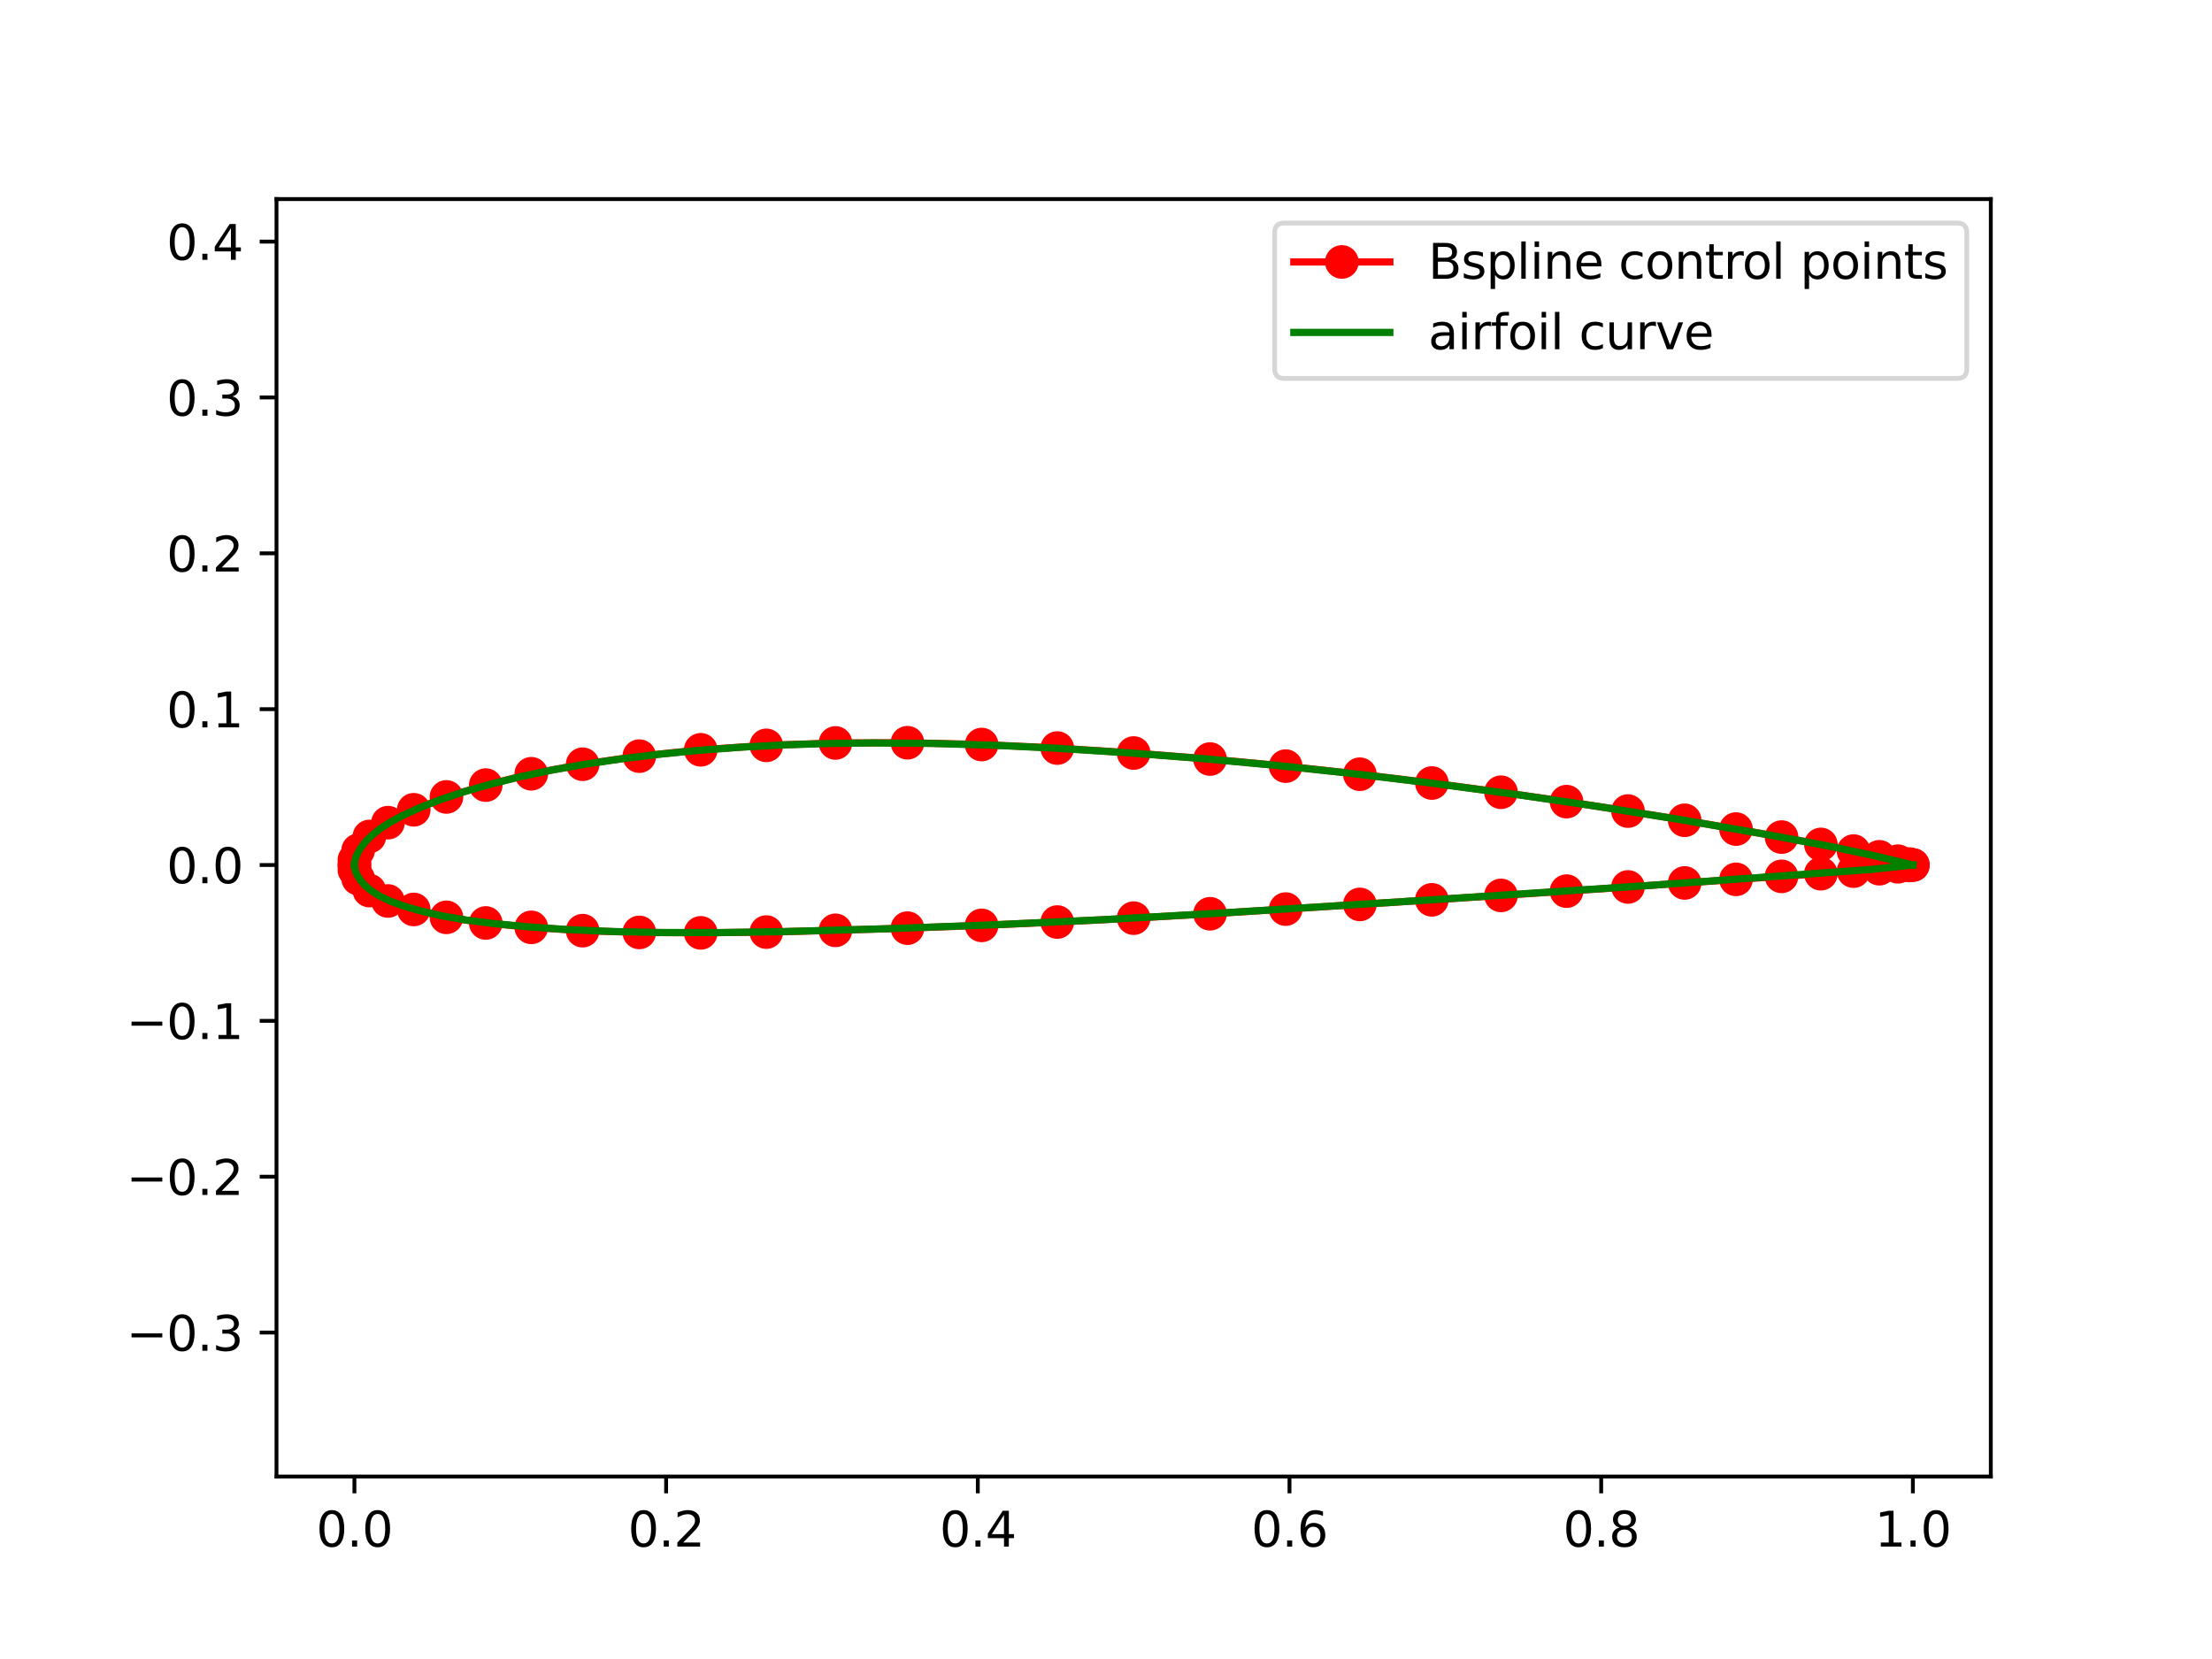 <?xml version="1.0" encoding="utf-8" standalone="no"?>
<!DOCTYPE svg PUBLIC "-//W3C//DTD SVG 1.1//EN"
  "http://www.w3.org/Graphics/SVG/1.1/DTD/svg11.dtd">
<svg xmlns:xlink="http://www.w3.org/1999/xlink" width="460.8pt" height="345.6pt" viewBox="0 0 460.8 345.6" xmlns="http://www.w3.org/2000/svg" version="1.1">
 <defs>
  <style type="text/css">*{stroke-linejoin: round; stroke-linecap: butt}</style>
 </defs>
 <g id="figure_1">
  <g id="patch_1">
   <path d="M 0 345.6 
L 460.8 345.6 
L 460.8 0 
L 0 0 
z
" style="fill: #ffffff"/>
  </g>
  <g id="axes_1">
   <g id="patch_2">
    <path d="M 57.6 307.584 
L 414.72 307.584 
L 414.72 41.472 
L 57.6 41.472 
z
" style="fill: #ffffff"/>
   </g>
   <g id="matplotlib.axis_1">
    <g id="xtick_1">
     <g id="line2d_1">
      <defs>
       <path id="mc55ebe5fd5" d="M 0 0 
L 0 3.5 
" style="stroke: #000000; stroke-width: 0.8"/>
      </defs>
      <g>
       <use xlink:href="#mc55ebe5fd5" x="73.833" y="307.584" style="stroke: #000000; stroke-width: 0.8"/>
      </g>
     </g>
     <g id="text_1">
      <!-- 0.0 -->
      <g transform="translate(65.881 322.182) scale(0.1 -0.1)">
       <defs>
        <path id="DejaVuSans-30" d="M 2034 4250 
Q 1547 4250 1301 3770 
Q 1056 3291 1056 2328 
Q 1056 1369 1301 889 
Q 1547 409 2034 409 
Q 2525 409 2770 889 
Q 3016 1369 3016 2328 
Q 3016 3291 2770 3770 
Q 2525 4250 2034 4250 
z
M 2034 4750 
Q 2819 4750 3233 4129 
Q 3647 3509 3647 2328 
Q 3647 1150 3233 529 
Q 2819 -91 2034 -91 
Q 1250 -91 836 529 
Q 422 1150 422 2328 
Q 422 3509 836 4129 
Q 1250 4750 2034 4750 
z
" transform="scale(0.016)"/>
        <path id="DejaVuSans-2e" d="M 684 794 
L 1344 794 
L 1344 0 
L 684 0 
L 684 794 
z
" transform="scale(0.016)"/>
       </defs>
       <use xlink:href="#DejaVuSans-30"/>
       <use xlink:href="#DejaVuSans-2e" x="63.623"/>
       <use xlink:href="#DejaVuSans-30" x="95.41"/>
      </g>
     </g>
    </g>
    <g id="xtick_2">
     <g id="line2d_2">
      <g>
       <use xlink:href="#mc55ebe5fd5" x="138.764" y="307.584" style="stroke: #000000; stroke-width: 0.8"/>
      </g>
     </g>
     <g id="text_2">
      <!-- 0.2 -->
      <g transform="translate(130.812 322.182) scale(0.1 -0.1)">
       <defs>
        <path id="DejaVuSans-32" d="M 1228 531 
L 3431 531 
L 3431 0 
L 469 0 
L 469 531 
Q 828 903 1448 1529 
Q 2069 2156 2228 2338 
Q 2531 2678 2651 2914 
Q 2772 3150 2772 3378 
Q 2772 3750 2511 3984 
Q 2250 4219 1831 4219 
Q 1534 4219 1204 4116 
Q 875 4013 500 3803 
L 500 4441 
Q 881 4594 1212 4672 
Q 1544 4750 1819 4750 
Q 2544 4750 2975 4387 
Q 3406 4025 3406 3419 
Q 3406 3131 3298 2873 
Q 3191 2616 2906 2266 
Q 2828 2175 2409 1742 
Q 1991 1309 1228 531 
z
" transform="scale(0.016)"/>
       </defs>
       <use xlink:href="#DejaVuSans-30"/>
       <use xlink:href="#DejaVuSans-2e" x="63.623"/>
       <use xlink:href="#DejaVuSans-32" x="95.41"/>
      </g>
     </g>
    </g>
    <g id="xtick_3">
     <g id="line2d_3">
      <g>
       <use xlink:href="#mc55ebe5fd5" x="203.695" y="307.584" style="stroke: #000000; stroke-width: 0.8"/>
      </g>
     </g>
     <g id="text_3">
      <!-- 0.4 -->
      <g transform="translate(195.743 322.182) scale(0.1 -0.1)">
       <defs>
        <path id="DejaVuSans-34" d="M 2419 4116 
L 825 1625 
L 2419 1625 
L 2419 4116 
z
M 2253 4666 
L 3047 4666 
L 3047 1625 
L 3713 1625 
L 3713 1100 
L 3047 1100 
L 3047 0 
L 2419 0 
L 2419 1100 
L 313 1100 
L 313 1709 
L 2253 4666 
z
" transform="scale(0.016)"/>
       </defs>
       <use xlink:href="#DejaVuSans-30"/>
       <use xlink:href="#DejaVuSans-2e" x="63.623"/>
       <use xlink:href="#DejaVuSans-34" x="95.41"/>
      </g>
     </g>
    </g>
    <g id="xtick_4">
     <g id="line2d_4">
      <g>
       <use xlink:href="#mc55ebe5fd5" x="268.625" y="307.584" style="stroke: #000000; stroke-width: 0.8"/>
      </g>
     </g>
     <g id="text_4">
      <!-- 0.6 -->
      <g transform="translate(260.674 322.182) scale(0.1 -0.1)">
       <defs>
        <path id="DejaVuSans-36" d="M 2113 2584 
Q 1688 2584 1439 2293 
Q 1191 2003 1191 1497 
Q 1191 994 1439 701 
Q 1688 409 2113 409 
Q 2538 409 2786 701 
Q 3034 994 3034 1497 
Q 3034 2003 2786 2293 
Q 2538 2584 2113 2584 
z
M 3366 4563 
L 3366 3988 
Q 3128 4100 2886 4159 
Q 2644 4219 2406 4219 
Q 1781 4219 1451 3797 
Q 1122 3375 1075 2522 
Q 1259 2794 1537 2939 
Q 1816 3084 2150 3084 
Q 2853 3084 3261 2657 
Q 3669 2231 3669 1497 
Q 3669 778 3244 343 
Q 2819 -91 2113 -91 
Q 1303 -91 875 529 
Q 447 1150 447 2328 
Q 447 3434 972 4092 
Q 1497 4750 2381 4750 
Q 2619 4750 2861 4703 
Q 3103 4656 3366 4563 
z
" transform="scale(0.016)"/>
       </defs>
       <use xlink:href="#DejaVuSans-30"/>
       <use xlink:href="#DejaVuSans-2e" x="63.623"/>
       <use xlink:href="#DejaVuSans-36" x="95.41"/>
      </g>
     </g>
    </g>
    <g id="xtick_5">
     <g id="line2d_5">
      <g>
       <use xlink:href="#mc55ebe5fd5" x="333.556" y="307.584" style="stroke: #000000; stroke-width: 0.8"/>
      </g>
     </g>
     <g id="text_5">
      <!-- 0.8 -->
      <g transform="translate(325.605 322.182) scale(0.1 -0.1)">
       <defs>
        <path id="DejaVuSans-38" d="M 2034 2216 
Q 1584 2216 1326 1975 
Q 1069 1734 1069 1313 
Q 1069 891 1326 650 
Q 1584 409 2034 409 
Q 2484 409 2743 651 
Q 3003 894 3003 1313 
Q 3003 1734 2745 1975 
Q 2488 2216 2034 2216 
z
M 1403 2484 
Q 997 2584 770 2862 
Q 544 3141 544 3541 
Q 544 4100 942 4425 
Q 1341 4750 2034 4750 
Q 2731 4750 3128 4425 
Q 3525 4100 3525 3541 
Q 3525 3141 3298 2862 
Q 3072 2584 2669 2484 
Q 3125 2378 3379 2068 
Q 3634 1759 3634 1313 
Q 3634 634 3220 271 
Q 2806 -91 2034 -91 
Q 1263 -91 848 271 
Q 434 634 434 1313 
Q 434 1759 690 2068 
Q 947 2378 1403 2484 
z
M 1172 3481 
Q 1172 3119 1398 2916 
Q 1625 2713 2034 2713 
Q 2441 2713 2670 2916 
Q 2900 3119 2900 3481 
Q 2900 3844 2670 4047 
Q 2441 4250 2034 4250 
Q 1625 4250 1398 4047 
Q 1172 3844 1172 3481 
z
" transform="scale(0.016)"/>
       </defs>
       <use xlink:href="#DejaVuSans-30"/>
       <use xlink:href="#DejaVuSans-2e" x="63.623"/>
       <use xlink:href="#DejaVuSans-38" x="95.41"/>
      </g>
     </g>
    </g>
    <g id="xtick_6">
     <g id="line2d_6">
      <g>
       <use xlink:href="#mc55ebe5fd5" x="398.487" y="307.584" style="stroke: #000000; stroke-width: 0.8"/>
      </g>
     </g>
     <g id="text_6">
      <!-- 1.0 -->
      <g transform="translate(390.536 322.182) scale(0.1 -0.1)">
       <defs>
        <path id="DejaVuSans-31" d="M 794 531 
L 1825 531 
L 1825 4091 
L 703 3866 
L 703 4441 
L 1819 4666 
L 2450 4666 
L 2450 531 
L 3481 531 
L 3481 0 
L 794 0 
L 794 531 
z
" transform="scale(0.016)"/>
       </defs>
       <use xlink:href="#DejaVuSans-31"/>
       <use xlink:href="#DejaVuSans-2e" x="63.623"/>
       <use xlink:href="#DejaVuSans-30" x="95.41"/>
      </g>
     </g>
    </g>
   </g>
   <g id="matplotlib.axis_2">
    <g id="ytick_1">
     <g id="line2d_7">
      <defs>
       <path id="m530ebbf410" d="M 0 0 
L -3.5 0 
" style="stroke: #000000; stroke-width: 0.8"/>
      </defs>
      <g>
       <use xlink:href="#m530ebbf410" x="57.6" y="277.59" style="stroke: #000000; stroke-width: 0.8"/>
      </g>
     </g>
     <g id="text_7">
      <!-- −0.3 -->
      <g transform="translate(26.317 281.389) scale(0.1 -0.1)">
       <defs>
        <path id="DejaVuSans-2212" d="M 678 2272 
L 4684 2272 
L 4684 1741 
L 678 1741 
L 678 2272 
z
" transform="scale(0.016)"/>
        <path id="DejaVuSans-33" d="M 2597 2516 
Q 3050 2419 3304 2112 
Q 3559 1806 3559 1356 
Q 3559 666 3084 287 
Q 2609 -91 1734 -91 
Q 1441 -91 1130 -33 
Q 819 25 488 141 
L 488 750 
Q 750 597 1062 519 
Q 1375 441 1716 441 
Q 2309 441 2620 675 
Q 2931 909 2931 1356 
Q 2931 1769 2642 2001 
Q 2353 2234 1838 2234 
L 1294 2234 
L 1294 2753 
L 1863 2753 
Q 2328 2753 2575 2939 
Q 2822 3125 2822 3475 
Q 2822 3834 2567 4026 
Q 2313 4219 1838 4219 
Q 1578 4219 1281 4162 
Q 984 4106 628 3988 
L 628 4550 
Q 988 4650 1302 4700 
Q 1616 4750 1894 4750 
Q 2613 4750 3031 4423 
Q 3450 4097 3450 3541 
Q 3450 3153 3228 2886 
Q 3006 2619 2597 2516 
z
" transform="scale(0.016)"/>
       </defs>
       <use xlink:href="#DejaVuSans-2212"/>
       <use xlink:href="#DejaVuSans-30" x="83.789"/>
       <use xlink:href="#DejaVuSans-2e" x="147.412"/>
       <use xlink:href="#DejaVuSans-33" x="179.199"/>
      </g>
     </g>
    </g>
    <g id="ytick_2">
     <g id="line2d_8">
      <g>
       <use xlink:href="#m530ebbf410" x="57.6" y="245.124" style="stroke: #000000; stroke-width: 0.8"/>
      </g>
     </g>
     <g id="text_8">
      <!-- −0.2 -->
      <g transform="translate(26.317 248.924) scale(0.1 -0.1)">
       <use xlink:href="#DejaVuSans-2212"/>
       <use xlink:href="#DejaVuSans-30" x="83.789"/>
       <use xlink:href="#DejaVuSans-2e" x="147.412"/>
       <use xlink:href="#DejaVuSans-32" x="179.199"/>
      </g>
     </g>
    </g>
    <g id="ytick_3">
     <g id="line2d_9">
      <g>
       <use xlink:href="#m530ebbf410" x="57.6" y="212.659" style="stroke: #000000; stroke-width: 0.8"/>
      </g>
     </g>
     <g id="text_9">
      <!-- −0.1 -->
      <g transform="translate(26.317 216.458) scale(0.1 -0.1)">
       <use xlink:href="#DejaVuSans-2212"/>
       <use xlink:href="#DejaVuSans-30" x="83.789"/>
       <use xlink:href="#DejaVuSans-2e" x="147.412"/>
       <use xlink:href="#DejaVuSans-31" x="179.199"/>
      </g>
     </g>
    </g>
    <g id="ytick_4">
     <g id="line2d_10">
      <g>
       <use xlink:href="#m530ebbf410" x="57.6" y="180.193" style="stroke: #000000; stroke-width: 0.8"/>
      </g>
     </g>
     <g id="text_10">
      <!-- 0.0 -->
      <g transform="translate(34.697 183.993) scale(0.1 -0.1)">
       <use xlink:href="#DejaVuSans-30"/>
       <use xlink:href="#DejaVuSans-2e" x="63.623"/>
       <use xlink:href="#DejaVuSans-30" x="95.41"/>
      </g>
     </g>
    </g>
    <g id="ytick_5">
     <g id="line2d_11">
      <g>
       <use xlink:href="#m530ebbf410" x="57.6" y="147.728" style="stroke: #000000; stroke-width: 0.8"/>
      </g>
     </g>
     <g id="text_11">
      <!-- 0.1 -->
      <g transform="translate(34.697 151.527) scale(0.1 -0.1)">
       <use xlink:href="#DejaVuSans-30"/>
       <use xlink:href="#DejaVuSans-2e" x="63.623"/>
       <use xlink:href="#DejaVuSans-31" x="95.41"/>
      </g>
     </g>
    </g>
    <g id="ytick_6">
     <g id="line2d_12">
      <g>
       <use xlink:href="#m530ebbf410" x="57.6" y="115.263" style="stroke: #000000; stroke-width: 0.8"/>
      </g>
     </g>
     <g id="text_12">
      <!-- 0.2 -->
      <g transform="translate(34.697 119.062) scale(0.1 -0.1)">
       <use xlink:href="#DejaVuSans-30"/>
       <use xlink:href="#DejaVuSans-2e" x="63.623"/>
       <use xlink:href="#DejaVuSans-32" x="95.41"/>
      </g>
     </g>
    </g>
    <g id="ytick_7">
     <g id="line2d_13">
      <g>
       <use xlink:href="#m530ebbf410" x="57.6" y="82.797" style="stroke: #000000; stroke-width: 0.8"/>
      </g>
     </g>
     <g id="text_13">
      <!-- 0.3 -->
      <g transform="translate(34.697 86.596) scale(0.1 -0.1)">
       <use xlink:href="#DejaVuSans-30"/>
       <use xlink:href="#DejaVuSans-2e" x="63.623"/>
       <use xlink:href="#DejaVuSans-33" x="95.41"/>
      </g>
     </g>
    </g>
    <g id="ytick_8">
     <g id="line2d_14">
      <g>
       <use xlink:href="#m530ebbf410" x="57.6" y="50.332" style="stroke: #000000; stroke-width: 0.8"/>
      </g>
     </g>
     <g id="text_14">
      <!-- 0.4 -->
      <g transform="translate(34.697 54.131) scale(0.1 -0.1)">
       <use xlink:href="#DejaVuSans-30"/>
       <use xlink:href="#DejaVuSans-2e" x="63.623"/>
       <use xlink:href="#DejaVuSans-34" x="95.41"/>
      </g>
     </g>
    </g>
   </g>
   <g id="line2d_15">
    <path d="M 73.833 180.193 
L 73.833 179.13 
L 74.614 177.125 
L 76.952 174.256 
L 80.822 171.376 
L 86.189 168.693 
L 93 166.016 
L 101.19 163.553 
L 110.679 161.188 
L 121.377 159.206 
L 133.181 157.519 
L 145.976 156.202 
L 159.639 155.272 
L 174.04 154.773 
L 189.039 154.726 
L 204.492 155.099 
L 220.249 155.834 
L 236.16 156.869 
L 252.071 158.124 
L 267.828 159.598 
L 283.281 161.284 
L 298.28 163.12 
L 312.681 165.036 
L 326.344 166.995 
L 339.139 168.96 
L 350.943 170.88 
L 361.641 172.708 
L 371.13 174.383 
L 379.32 175.913 
L 386.131 177.296 
L 391.498 178.488 
L 395.368 179.403 
L 397.706 179.991 
L 398.487 180.193 
" clip-path="url(#pe47458cc88)" style="fill: none; stroke: #ff0000; stroke-width: 1.5; stroke-linecap: square"/>
    <defs>
     <path id="m6a0df27a48" d="M 0 3 
C 0.796 3 1.559 2.684 2.121 2.121 
C 2.684 1.559 3 0.796 3 0 
C 3 -0.796 2.684 -1.559 2.121 -2.121 
C 1.559 -2.684 0.796 -3 0 -3 
C -0.796 -3 -1.559 -2.684 -2.121 -2.121 
C -2.684 -1.559 -3 -0.796 -3 0 
C -3 0.796 -2.684 1.559 -2.121 2.121 
C -1.559 2.684 -0.796 3 0 3 
z
" style="stroke: #ff0000"/>
    </defs>
    <g clip-path="url(#pe47458cc88)">
     <use xlink:href="#m6a0df27a48" x="73.833" y="180.193" style="fill: #ff0000; stroke: #ff0000"/>
     <use xlink:href="#m6a0df27a48" x="73.833" y="179.13" style="fill: #ff0000; stroke: #ff0000"/>
     <use xlink:href="#m6a0df27a48" x="74.614" y="177.125" style="fill: #ff0000; stroke: #ff0000"/>
     <use xlink:href="#m6a0df27a48" x="76.952" y="174.256" style="fill: #ff0000; stroke: #ff0000"/>
     <use xlink:href="#m6a0df27a48" x="80.822" y="171.376" style="fill: #ff0000; stroke: #ff0000"/>
     <use xlink:href="#m6a0df27a48" x="86.189" y="168.693" style="fill: #ff0000; stroke: #ff0000"/>
     <use xlink:href="#m6a0df27a48" x="93" y="166.016" style="fill: #ff0000; stroke: #ff0000"/>
     <use xlink:href="#m6a0df27a48" x="101.19" y="163.553" style="fill: #ff0000; stroke: #ff0000"/>
     <use xlink:href="#m6a0df27a48" x="110.679" y="161.188" style="fill: #ff0000; stroke: #ff0000"/>
     <use xlink:href="#m6a0df27a48" x="121.377" y="159.206" style="fill: #ff0000; stroke: #ff0000"/>
     <use xlink:href="#m6a0df27a48" x="133.181" y="157.519" style="fill: #ff0000; stroke: #ff0000"/>
     <use xlink:href="#m6a0df27a48" x="145.976" y="156.202" style="fill: #ff0000; stroke: #ff0000"/>
     <use xlink:href="#m6a0df27a48" x="159.639" y="155.272" style="fill: #ff0000; stroke: #ff0000"/>
     <use xlink:href="#m6a0df27a48" x="174.04" y="154.773" style="fill: #ff0000; stroke: #ff0000"/>
     <use xlink:href="#m6a0df27a48" x="189.039" y="154.726" style="fill: #ff0000; stroke: #ff0000"/>
     <use xlink:href="#m6a0df27a48" x="204.492" y="155.099" style="fill: #ff0000; stroke: #ff0000"/>
     <use xlink:href="#m6a0df27a48" x="220.249" y="155.834" style="fill: #ff0000; stroke: #ff0000"/>
     <use xlink:href="#m6a0df27a48" x="236.16" y="156.869" style="fill: #ff0000; stroke: #ff0000"/>
     <use xlink:href="#m6a0df27a48" x="252.071" y="158.124" style="fill: #ff0000; stroke: #ff0000"/>
     <use xlink:href="#m6a0df27a48" x="267.828" y="159.598" style="fill: #ff0000; stroke: #ff0000"/>
     <use xlink:href="#m6a0df27a48" x="283.281" y="161.284" style="fill: #ff0000; stroke: #ff0000"/>
     <use xlink:href="#m6a0df27a48" x="298.28" y="163.12" style="fill: #ff0000; stroke: #ff0000"/>
     <use xlink:href="#m6a0df27a48" x="312.681" y="165.036" style="fill: #ff0000; stroke: #ff0000"/>
     <use xlink:href="#m6a0df27a48" x="326.344" y="166.995" style="fill: #ff0000; stroke: #ff0000"/>
     <use xlink:href="#m6a0df27a48" x="339.139" y="168.96" style="fill: #ff0000; stroke: #ff0000"/>
     <use xlink:href="#m6a0df27a48" x="350.943" y="170.88" style="fill: #ff0000; stroke: #ff0000"/>
     <use xlink:href="#m6a0df27a48" x="361.641" y="172.708" style="fill: #ff0000; stroke: #ff0000"/>
     <use xlink:href="#m6a0df27a48" x="371.13" y="174.383" style="fill: #ff0000; stroke: #ff0000"/>
     <use xlink:href="#m6a0df27a48" x="379.32" y="175.913" style="fill: #ff0000; stroke: #ff0000"/>
     <use xlink:href="#m6a0df27a48" x="386.131" y="177.296" style="fill: #ff0000; stroke: #ff0000"/>
     <use xlink:href="#m6a0df27a48" x="391.498" y="178.488" style="fill: #ff0000; stroke: #ff0000"/>
     <use xlink:href="#m6a0df27a48" x="395.368" y="179.403" style="fill: #ff0000; stroke: #ff0000"/>
     <use xlink:href="#m6a0df27a48" x="397.706" y="179.991" style="fill: #ff0000; stroke: #ff0000"/>
     <use xlink:href="#m6a0df27a48" x="398.487" y="180.193" style="fill: #ff0000; stroke: #ff0000"/>
    </g>
   </g>
   <g id="line2d_16">
    <path d="M 73.833 180.193 
L 73.833 181.23 
L 74.614 183.03 
L 76.952 185.52 
L 80.822 187.69 
L 86.189 189.458 
L 93 191.096 
L 101.19 192.273 
L 110.679 193.187 
L 121.377 193.875 
L 133.181 194.242 
L 145.976 194.33 
L 159.639 194.17 
L 174.04 193.804 
L 189.039 193.348 
L 204.492 192.773 
L 220.249 192.08 
L 236.16 191.269 
L 252.071 190.352 
L 267.828 189.379 
L 283.281 188.405 
L 298.28 187.45 
L 312.681 186.531 
L 326.344 185.643 
L 339.139 184.768 
L 350.943 183.935 
L 361.641 183.187 
L 371.13 182.562 
L 379.32 182.008 
L 386.131 181.473 
L 391.498 180.973 
L 395.368 180.567 
L 397.706 180.291 
L 398.487 180.193 
" clip-path="url(#pe47458cc88)" style="fill: none; stroke: #ff0000; stroke-width: 1.5; stroke-linecap: square"/>
    <g clip-path="url(#pe47458cc88)">
     <use xlink:href="#m6a0df27a48" x="73.833" y="180.193" style="fill: #ff0000; stroke: #ff0000"/>
     <use xlink:href="#m6a0df27a48" x="73.833" y="181.23" style="fill: #ff0000; stroke: #ff0000"/>
     <use xlink:href="#m6a0df27a48" x="74.614" y="183.03" style="fill: #ff0000; stroke: #ff0000"/>
     <use xlink:href="#m6a0df27a48" x="76.952" y="185.52" style="fill: #ff0000; stroke: #ff0000"/>
     <use xlink:href="#m6a0df27a48" x="80.822" y="187.69" style="fill: #ff0000; stroke: #ff0000"/>
     <use xlink:href="#m6a0df27a48" x="86.189" y="189.458" style="fill: #ff0000; stroke: #ff0000"/>
     <use xlink:href="#m6a0df27a48" x="93" y="191.096" style="fill: #ff0000; stroke: #ff0000"/>
     <use xlink:href="#m6a0df27a48" x="101.19" y="192.273" style="fill: #ff0000; stroke: #ff0000"/>
     <use xlink:href="#m6a0df27a48" x="110.679" y="193.187" style="fill: #ff0000; stroke: #ff0000"/>
     <use xlink:href="#m6a0df27a48" x="121.377" y="193.875" style="fill: #ff0000; stroke: #ff0000"/>
     <use xlink:href="#m6a0df27a48" x="133.181" y="194.242" style="fill: #ff0000; stroke: #ff0000"/>
     <use xlink:href="#m6a0df27a48" x="145.976" y="194.33" style="fill: #ff0000; stroke: #ff0000"/>
     <use xlink:href="#m6a0df27a48" x="159.639" y="194.17" style="fill: #ff0000; stroke: #ff0000"/>
     <use xlink:href="#m6a0df27a48" x="174.04" y="193.804" style="fill: #ff0000; stroke: #ff0000"/>
     <use xlink:href="#m6a0df27a48" x="189.039" y="193.348" style="fill: #ff0000; stroke: #ff0000"/>
     <use xlink:href="#m6a0df27a48" x="204.492" y="192.773" style="fill: #ff0000; stroke: #ff0000"/>
     <use xlink:href="#m6a0df27a48" x="220.249" y="192.08" style="fill: #ff0000; stroke: #ff0000"/>
     <use xlink:href="#m6a0df27a48" x="236.16" y="191.269" style="fill: #ff0000; stroke: #ff0000"/>
     <use xlink:href="#m6a0df27a48" x="252.071" y="190.352" style="fill: #ff0000; stroke: #ff0000"/>
     <use xlink:href="#m6a0df27a48" x="267.828" y="189.379" style="fill: #ff0000; stroke: #ff0000"/>
     <use xlink:href="#m6a0df27a48" x="283.281" y="188.405" style="fill: #ff0000; stroke: #ff0000"/>
     <use xlink:href="#m6a0df27a48" x="298.28" y="187.45" style="fill: #ff0000; stroke: #ff0000"/>
     <use xlink:href="#m6a0df27a48" x="312.681" y="186.531" style="fill: #ff0000; stroke: #ff0000"/>
     <use xlink:href="#m6a0df27a48" x="326.344" y="185.643" style="fill: #ff0000; stroke: #ff0000"/>
     <use xlink:href="#m6a0df27a48" x="339.139" y="184.768" style="fill: #ff0000; stroke: #ff0000"/>
     <use xlink:href="#m6a0df27a48" x="350.943" y="183.935" style="fill: #ff0000; stroke: #ff0000"/>
     <use xlink:href="#m6a0df27a48" x="361.641" y="183.187" style="fill: #ff0000; stroke: #ff0000"/>
     <use xlink:href="#m6a0df27a48" x="371.13" y="182.562" style="fill: #ff0000; stroke: #ff0000"/>
     <use xlink:href="#m6a0df27a48" x="379.32" y="182.008" style="fill: #ff0000; stroke: #ff0000"/>
     <use xlink:href="#m6a0df27a48" x="386.131" y="181.473" style="fill: #ff0000; stroke: #ff0000"/>
     <use xlink:href="#m6a0df27a48" x="391.498" y="180.973" style="fill: #ff0000; stroke: #ff0000"/>
     <use xlink:href="#m6a0df27a48" x="395.368" y="180.567" style="fill: #ff0000; stroke: #ff0000"/>
     <use xlink:href="#m6a0df27a48" x="397.706" y="180.291" style="fill: #ff0000; stroke: #ff0000"/>
     <use xlink:href="#m6a0df27a48" x="398.487" y="180.193" style="fill: #ff0000; stroke: #ff0000"/>
    </g>
   </g>
   <g id="line2d_17">
    <path d="M 73.833 180.193 
L 73.947 179.185 
L 74.265 178.207 
L 75.038 176.78 
L 76.105 175.381 
L 77.494 173.994 
L 79.236 172.612 
L 81.329 171.255 
L 83.77 169.937 
L 87.555 168.209 
L 91.932 166.507 
L 96.884 164.872 
L 102.392 163.303 
L 108.432 161.798 
L 114.982 160.418 
L 122.015 159.182 
L 129.503 158.074 
L 137.415 157.11 
L 145.722 156.301 
L 154.389 155.652 
L 163.382 155.175 
L 172.665 154.878 
L 182.202 154.766 
L 194.42 154.877 
L 206.898 155.247 
L 219.559 155.844 
L 234.881 156.814 
L 250.214 158.004 
L 265.422 159.398 
L 280.367 160.985 
L 297.293 163.02 
L 315.712 165.482 
L 332.863 168.001 
L 350.305 170.789 
L 368.467 173.919 
L 381.537 176.37 
L 390.855 178.351 
L 398.487 180.193 
L 398.487 180.193 
" clip-path="url(#pe47458cc88)" style="fill: none; stroke: #008000; stroke-width: 1.5; stroke-linecap: square"/>
   </g>
   <g id="line2d_18">
    <path d="M 73.833 180.193 
L 73.947 181.155 
L 74.265 182.051 
L 75.038 183.319 
L 76.105 184.53 
L 77.494 185.676 
L 79.236 186.746 
L 81.329 187.731 
L 83.77 188.63 
L 87.555 189.742 
L 91.932 190.765 
L 96.884 191.63 
L 102.392 192.343 
L 110.023 193.08 
L 118.44 193.661 
L 127.59 194.054 
L 137.415 194.255 
L 150.013 194.268 
L 163.382 194.062 
L 184.621 193.476 
L 206.898 192.656 
L 229.765 191.59 
L 252.761 190.3 
L 297.293 187.512 
L 342.817 184.507 
L 390.138 181.097 
L 398.487 180.193 
L 398.487 180.193 
" clip-path="url(#pe47458cc88)" style="fill: none; stroke: #008000; stroke-width: 1.5; stroke-linecap: square"/>
   </g>
   <g id="patch_3">
    <path d="M 57.6 307.584 
L 57.6 41.472 
" style="fill: none; stroke: #000000; stroke-width: 0.8; stroke-linejoin: miter; stroke-linecap: square"/>
   </g>
   <g id="patch_4">
    <path d="M 414.72 307.584 
L 414.72 41.472 
" style="fill: none; stroke: #000000; stroke-width: 0.8; stroke-linejoin: miter; stroke-linecap: square"/>
   </g>
   <g id="patch_5">
    <path d="M 57.6 307.584 
L 414.72 307.584 
" style="fill: none; stroke: #000000; stroke-width: 0.8; stroke-linejoin: miter; stroke-linecap: square"/>
   </g>
   <g id="patch_6">
    <path d="M 57.6 41.472 
L 414.72 41.472 
" style="fill: none; stroke: #000000; stroke-width: 0.8; stroke-linejoin: miter; stroke-linecap: square"/>
   </g>
   <g id="legend_1">
    <g id="patch_7">
     <path d="M 267.528 78.828 
L 407.72 78.828 
Q 409.72 78.828 409.72 76.828 
L 409.72 48.472 
Q 409.72 46.472 407.72 46.472 
L 267.528 46.472 
Q 265.528 46.472 265.528 48.472 
L 265.528 76.828 
Q 265.528 78.828 267.528 78.828 
z
" style="fill: #ffffff; opacity: 0.8; stroke: #cccccc; stroke-linejoin: miter"/>
    </g>
    <g id="line2d_19">
     <path d="M 269.528 54.57 
L 279.528 54.57 
L 289.528 54.57 
" style="fill: none; stroke: #ff0000; stroke-width: 1.5; stroke-linecap: square"/>
     <g>
      <use xlink:href="#m6a0df27a48" x="279.528" y="54.57" style="fill: #ff0000; stroke: #ff0000"/>
     </g>
    </g>
    <g id="text_15">
     <!-- Bspline control points -->
     <g transform="translate(297.528 58.07) scale(0.1 -0.1)">
      <defs>
       <path id="DejaVuSans-42" d="M 1259 2228 
L 1259 519 
L 2272 519 
Q 2781 519 3026 730 
Q 3272 941 3272 1375 
Q 3272 1813 3026 2020 
Q 2781 2228 2272 2228 
L 1259 2228 
z
M 1259 4147 
L 1259 2741 
L 2194 2741 
Q 2656 2741 2882 2914 
Q 3109 3088 3109 3444 
Q 3109 3797 2882 3972 
Q 2656 4147 2194 4147 
L 1259 4147 
z
M 628 4666 
L 2241 4666 
Q 2963 4666 3353 4366 
Q 3744 4066 3744 3513 
Q 3744 3084 3544 2831 
Q 3344 2578 2956 2516 
Q 3422 2416 3680 2098 
Q 3938 1781 3938 1306 
Q 3938 681 3513 340 
Q 3088 0 2303 0 
L 628 0 
L 628 4666 
z
" transform="scale(0.016)"/>
       <path id="DejaVuSans-73" d="M 2834 3397 
L 2834 2853 
Q 2591 2978 2328 3040 
Q 2066 3103 1784 3103 
Q 1356 3103 1142 2972 
Q 928 2841 928 2578 
Q 928 2378 1081 2264 
Q 1234 2150 1697 2047 
L 1894 2003 
Q 2506 1872 2764 1633 
Q 3022 1394 3022 966 
Q 3022 478 2636 193 
Q 2250 -91 1575 -91 
Q 1294 -91 989 -36 
Q 684 19 347 128 
L 347 722 
Q 666 556 975 473 
Q 1284 391 1588 391 
Q 1994 391 2212 530 
Q 2431 669 2431 922 
Q 2431 1156 2273 1281 
Q 2116 1406 1581 1522 
L 1381 1569 
Q 847 1681 609 1914 
Q 372 2147 372 2553 
Q 372 3047 722 3315 
Q 1072 3584 1716 3584 
Q 2034 3584 2315 3537 
Q 2597 3491 2834 3397 
z
" transform="scale(0.016)"/>
       <path id="DejaVuSans-70" d="M 1159 525 
L 1159 -1331 
L 581 -1331 
L 581 3500 
L 1159 3500 
L 1159 2969 
Q 1341 3281 1617 3432 
Q 1894 3584 2278 3584 
Q 2916 3584 3314 3078 
Q 3713 2572 3713 1747 
Q 3713 922 3314 415 
Q 2916 -91 2278 -91 
Q 1894 -91 1617 61 
Q 1341 213 1159 525 
z
M 3116 1747 
Q 3116 2381 2855 2742 
Q 2594 3103 2138 3103 
Q 1681 3103 1420 2742 
Q 1159 2381 1159 1747 
Q 1159 1113 1420 752 
Q 1681 391 2138 391 
Q 2594 391 2855 752 
Q 3116 1113 3116 1747 
z
" transform="scale(0.016)"/>
       <path id="DejaVuSans-6c" d="M 603 4863 
L 1178 4863 
L 1178 0 
L 603 0 
L 603 4863 
z
" transform="scale(0.016)"/>
       <path id="DejaVuSans-69" d="M 603 3500 
L 1178 3500 
L 1178 0 
L 603 0 
L 603 3500 
z
M 603 4863 
L 1178 4863 
L 1178 4134 
L 603 4134 
L 603 4863 
z
" transform="scale(0.016)"/>
       <path id="DejaVuSans-6e" d="M 3513 2113 
L 3513 0 
L 2938 0 
L 2938 2094 
Q 2938 2591 2744 2837 
Q 2550 3084 2163 3084 
Q 1697 3084 1428 2787 
Q 1159 2491 1159 1978 
L 1159 0 
L 581 0 
L 581 3500 
L 1159 3500 
L 1159 2956 
Q 1366 3272 1645 3428 
Q 1925 3584 2291 3584 
Q 2894 3584 3203 3211 
Q 3513 2838 3513 2113 
z
" transform="scale(0.016)"/>
       <path id="DejaVuSans-65" d="M 3597 1894 
L 3597 1613 
L 953 1613 
Q 991 1019 1311 708 
Q 1631 397 2203 397 
Q 2534 397 2845 478 
Q 3156 559 3463 722 
L 3463 178 
Q 3153 47 2828 -22 
Q 2503 -91 2169 -91 
Q 1331 -91 842 396 
Q 353 884 353 1716 
Q 353 2575 817 3079 
Q 1281 3584 2069 3584 
Q 2775 3584 3186 3129 
Q 3597 2675 3597 1894 
z
M 3022 2063 
Q 3016 2534 2758 2815 
Q 2500 3097 2075 3097 
Q 1594 3097 1305 2825 
Q 1016 2553 972 2059 
L 3022 2063 
z
" transform="scale(0.016)"/>
       <path id="DejaVuSans-20" transform="scale(0.016)"/>
       <path id="DejaVuSans-63" d="M 3122 3366 
L 3122 2828 
Q 2878 2963 2633 3030 
Q 2388 3097 2138 3097 
Q 1578 3097 1268 2742 
Q 959 2388 959 1747 
Q 959 1106 1268 751 
Q 1578 397 2138 397 
Q 2388 397 2633 464 
Q 2878 531 3122 666 
L 3122 134 
Q 2881 22 2623 -34 
Q 2366 -91 2075 -91 
Q 1284 -91 818 406 
Q 353 903 353 1747 
Q 353 2603 823 3093 
Q 1294 3584 2113 3584 
Q 2378 3584 2631 3529 
Q 2884 3475 3122 3366 
z
" transform="scale(0.016)"/>
       <path id="DejaVuSans-6f" d="M 1959 3097 
Q 1497 3097 1228 2736 
Q 959 2375 959 1747 
Q 959 1119 1226 758 
Q 1494 397 1959 397 
Q 2419 397 2687 759 
Q 2956 1122 2956 1747 
Q 2956 2369 2687 2733 
Q 2419 3097 1959 3097 
z
M 1959 3584 
Q 2709 3584 3137 3096 
Q 3566 2609 3566 1747 
Q 3566 888 3137 398 
Q 2709 -91 1959 -91 
Q 1206 -91 779 398 
Q 353 888 353 1747 
Q 353 2609 779 3096 
Q 1206 3584 1959 3584 
z
" transform="scale(0.016)"/>
       <path id="DejaVuSans-74" d="M 1172 4494 
L 1172 3500 
L 2356 3500 
L 2356 3053 
L 1172 3053 
L 1172 1153 
Q 1172 725 1289 603 
Q 1406 481 1766 481 
L 2356 481 
L 2356 0 
L 1766 0 
Q 1100 0 847 248 
Q 594 497 594 1153 
L 594 3053 
L 172 3053 
L 172 3500 
L 594 3500 
L 594 4494 
L 1172 4494 
z
" transform="scale(0.016)"/>
       <path id="DejaVuSans-72" d="M 2631 2963 
Q 2534 3019 2420 3045 
Q 2306 3072 2169 3072 
Q 1681 3072 1420 2755 
Q 1159 2438 1159 1844 
L 1159 0 
L 581 0 
L 581 3500 
L 1159 3500 
L 1159 2956 
Q 1341 3275 1631 3429 
Q 1922 3584 2338 3584 
Q 2397 3584 2469 3576 
Q 2541 3569 2628 3553 
L 2631 2963 
z
" transform="scale(0.016)"/>
      </defs>
      <use xlink:href="#DejaVuSans-42"/>
      <use xlink:href="#DejaVuSans-73" x="68.604"/>
      <use xlink:href="#DejaVuSans-70" x="120.703"/>
      <use xlink:href="#DejaVuSans-6c" x="184.18"/>
      <use xlink:href="#DejaVuSans-69" x="211.963"/>
      <use xlink:href="#DejaVuSans-6e" x="239.746"/>
      <use xlink:href="#DejaVuSans-65" x="303.125"/>
      <use xlink:href="#DejaVuSans-20" x="364.648"/>
      <use xlink:href="#DejaVuSans-63" x="396.436"/>
      <use xlink:href="#DejaVuSans-6f" x="451.416"/>
      <use xlink:href="#DejaVuSans-6e" x="512.598"/>
      <use xlink:href="#DejaVuSans-74" x="575.977"/>
      <use xlink:href="#DejaVuSans-72" x="615.186"/>
      <use xlink:href="#DejaVuSans-6f" x="654.049"/>
      <use xlink:href="#DejaVuSans-6c" x="715.23"/>
      <use xlink:href="#DejaVuSans-20" x="743.014"/>
      <use xlink:href="#DejaVuSans-70" x="774.801"/>
      <use xlink:href="#DejaVuSans-6f" x="838.277"/>
      <use xlink:href="#DejaVuSans-69" x="899.459"/>
      <use xlink:href="#DejaVuSans-6e" x="927.242"/>
      <use xlink:href="#DejaVuSans-74" x="990.621"/>
      <use xlink:href="#DejaVuSans-73" x="1029.83"/>
     </g>
    </g>
    <g id="line2d_20">
     <path d="M 269.528 69.249 
L 279.528 69.249 
L 289.528 69.249 
" style="fill: none; stroke: #008000; stroke-width: 1.5; stroke-linecap: square"/>
    </g>
    <g id="text_16">
     <!-- airfoil curve -->
     <g transform="translate(297.528 72.749) scale(0.1 -0.1)">
      <defs>
       <path id="DejaVuSans-61" d="M 2194 1759 
Q 1497 1759 1228 1600 
Q 959 1441 959 1056 
Q 959 750 1161 570 
Q 1363 391 1709 391 
Q 2188 391 2477 730 
Q 2766 1069 2766 1631 
L 2766 1759 
L 2194 1759 
z
M 3341 1997 
L 3341 0 
L 2766 0 
L 2766 531 
Q 2569 213 2275 61 
Q 1981 -91 1556 -91 
Q 1019 -91 701 211 
Q 384 513 384 1019 
Q 384 1609 779 1909 
Q 1175 2209 1959 2209 
L 2766 2209 
L 2766 2266 
Q 2766 2663 2505 2880 
Q 2244 3097 1772 3097 
Q 1472 3097 1187 3025 
Q 903 2953 641 2809 
L 641 3341 
Q 956 3463 1253 3523 
Q 1550 3584 1831 3584 
Q 2591 3584 2966 3190 
Q 3341 2797 3341 1997 
z
" transform="scale(0.016)"/>
       <path id="DejaVuSans-66" d="M 2375 4863 
L 2375 4384 
L 1825 4384 
Q 1516 4384 1395 4259 
Q 1275 4134 1275 3809 
L 1275 3500 
L 2222 3500 
L 2222 3053 
L 1275 3053 
L 1275 0 
L 697 0 
L 697 3053 
L 147 3053 
L 147 3500 
L 697 3500 
L 697 3744 
Q 697 4328 969 4595 
Q 1241 4863 1831 4863 
L 2375 4863 
z
" transform="scale(0.016)"/>
       <path id="DejaVuSans-75" d="M 544 1381 
L 544 3500 
L 1119 3500 
L 1119 1403 
Q 1119 906 1312 657 
Q 1506 409 1894 409 
Q 2359 409 2629 706 
Q 2900 1003 2900 1516 
L 2900 3500 
L 3475 3500 
L 3475 0 
L 2900 0 
L 2900 538 
Q 2691 219 2414 64 
Q 2138 -91 1772 -91 
Q 1169 -91 856 284 
Q 544 659 544 1381 
z
M 1991 3584 
L 1991 3584 
z
" transform="scale(0.016)"/>
       <path id="DejaVuSans-76" d="M 191 3500 
L 800 3500 
L 1894 563 
L 2988 3500 
L 3597 3500 
L 2284 0 
L 1503 0 
L 191 3500 
z
" transform="scale(0.016)"/>
      </defs>
      <use xlink:href="#DejaVuSans-61"/>
      <use xlink:href="#DejaVuSans-69" x="61.279"/>
      <use xlink:href="#DejaVuSans-72" x="89.062"/>
      <use xlink:href="#DejaVuSans-66" x="130.176"/>
      <use xlink:href="#DejaVuSans-6f" x="165.381"/>
      <use xlink:href="#DejaVuSans-69" x="226.562"/>
      <use xlink:href="#DejaVuSans-6c" x="254.346"/>
      <use xlink:href="#DejaVuSans-20" x="282.129"/>
      <use xlink:href="#DejaVuSans-63" x="313.916"/>
      <use xlink:href="#DejaVuSans-75" x="368.896"/>
      <use xlink:href="#DejaVuSans-72" x="432.275"/>
      <use xlink:href="#DejaVuSans-76" x="473.389"/>
      <use xlink:href="#DejaVuSans-65" x="532.568"/>
     </g>
    </g>
   </g>
  </g>
 </g>
 <defs>
  <clipPath id="pe47458cc88">
   <rect x="57.6" y="41.472" width="357.12" height="266.112"/>
  </clipPath>
 </defs>
</svg>
